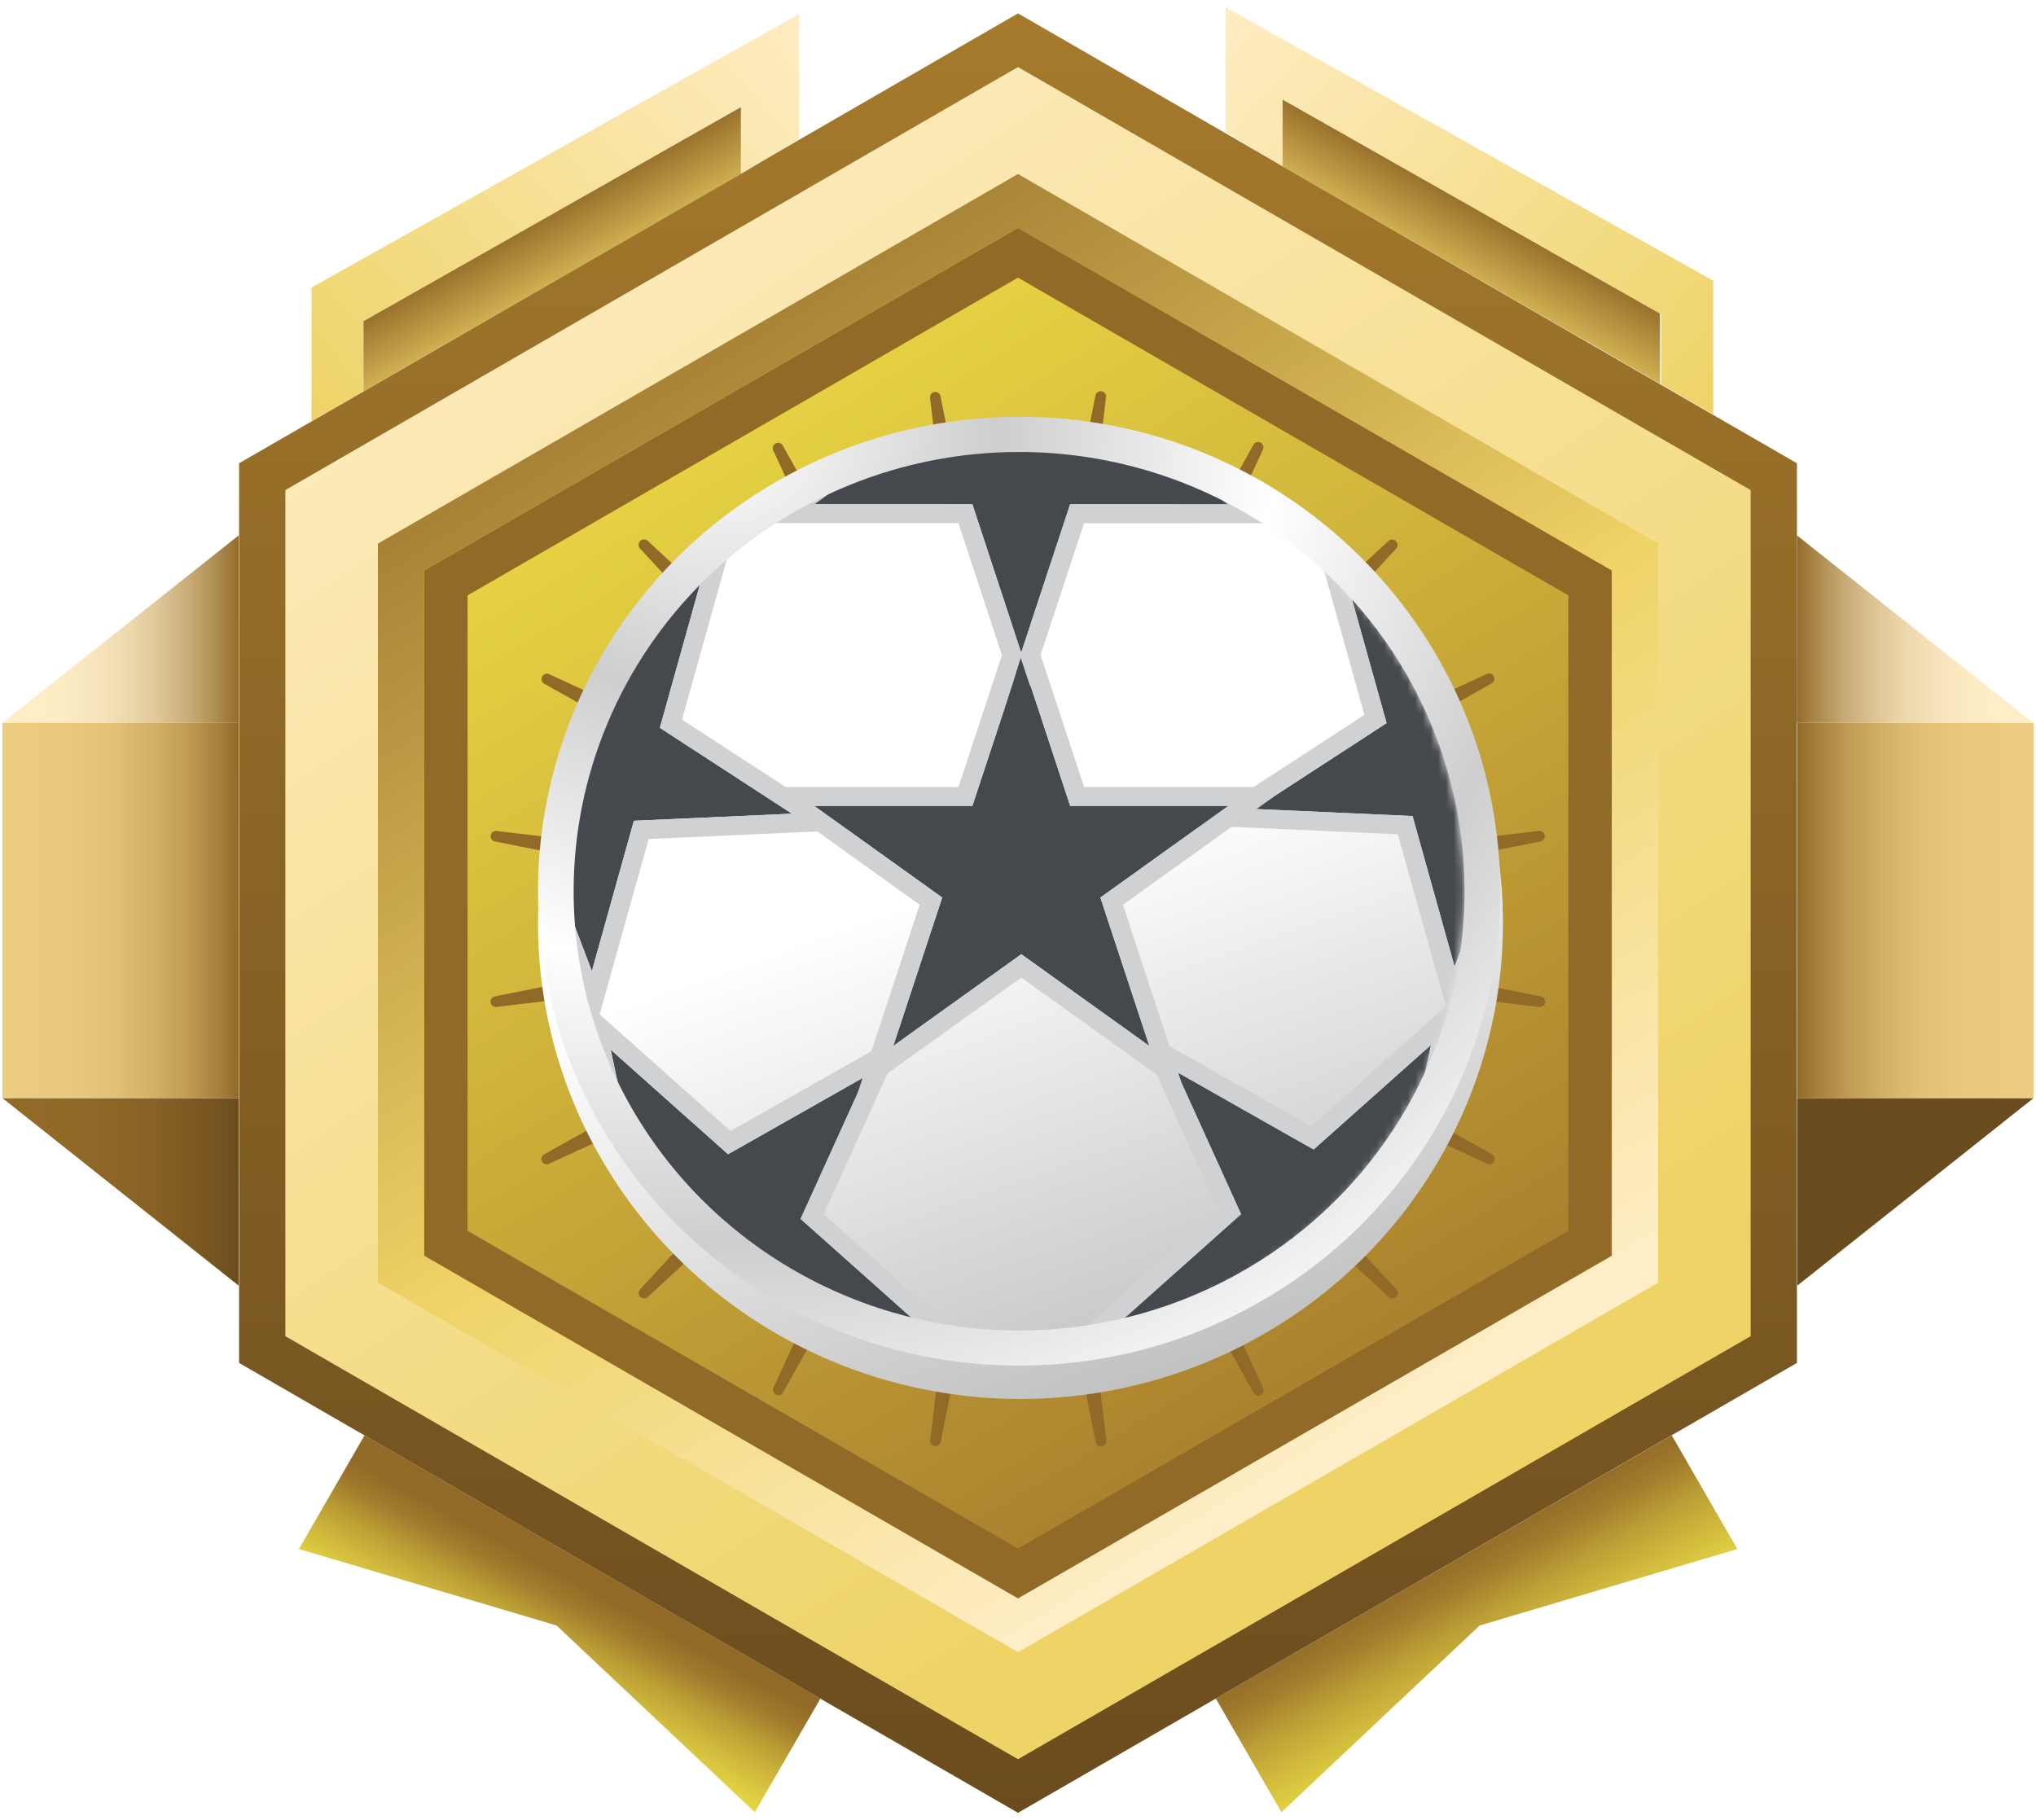 <svg width="264" height="236" viewBox="0 0 264 236" fill="none" xmlns="http://www.w3.org/2000/svg">
<path d="M45.78 68.635V168.185L132 217.965L218.22 168.185V68.635L132 18.855L45.78 68.635Z" fill="url(#paint0_linear)"/>
<path d="M132.68 98.475L142.04 51.315C142.054 51.225 142.085 51.139 142.132 51.061C142.179 50.983 142.242 50.915 142.315 50.861C142.388 50.808 142.471 50.769 142.56 50.747C142.648 50.725 142.74 50.721 142.83 50.735C142.92 50.749 143.006 50.78 143.084 50.827C143.162 50.874 143.23 50.937 143.284 51.01C143.337 51.083 143.376 51.166 143.398 51.255C143.42 51.343 143.424 51.435 143.41 51.525L137.75 99.275C137.729 99.435 137.765 99.597 137.851 99.733C137.936 99.869 138.067 99.971 138.221 100.021C138.374 100.071 138.539 100.066 138.689 100.006C138.839 99.947 138.963 99.837 139.04 99.695L162.52 57.695C162.604 57.532 162.748 57.409 162.923 57.352C163.097 57.296 163.287 57.312 163.45 57.395C163.613 57.479 163.736 57.623 163.793 57.798C163.849 57.972 163.834 58.162 163.75 58.325L143.61 102.025C143.538 102.171 143.52 102.338 143.559 102.496C143.598 102.654 143.691 102.793 143.823 102.889C143.954 102.985 144.116 103.031 144.278 103.019C144.44 103.007 144.593 102.939 144.71 102.825L180.01 70.175C180.076 70.109 180.154 70.057 180.239 70.022C180.325 69.986 180.417 69.968 180.51 69.968C180.603 69.968 180.695 69.986 180.781 70.022C180.866 70.057 180.944 70.109 181.01 70.175C181.076 70.241 181.128 70.319 181.163 70.404C181.199 70.49 181.217 70.582 181.217 70.675C181.217 70.768 181.199 70.86 181.163 70.946C181.128 71.031 181.076 71.109 181.01 71.175L148.31 106.455C148.196 106.572 148.128 106.725 148.116 106.887C148.104 107.049 148.151 107.211 148.246 107.342C148.342 107.474 148.481 107.568 148.639 107.606C148.797 107.645 148.964 107.627 149.11 107.555L192.77 87.405C192.934 87.323 193.125 87.309 193.299 87.367C193.474 87.426 193.618 87.551 193.7 87.715C193.782 87.879 193.796 88.07 193.738 88.244C193.679 88.419 193.554 88.563 193.39 88.645L151.39 112.125C151.249 112.202 151.139 112.326 151.079 112.476C151.019 112.626 151.014 112.791 151.064 112.945C151.114 113.098 151.216 113.229 151.352 113.315C151.488 113.4 151.65 113.436 151.81 113.415L199.55 107.755C199.725 107.737 199.901 107.787 200.04 107.894C200.18 108.001 200.274 108.157 200.302 108.331C200.33 108.505 200.29 108.683 200.192 108.829C200.093 108.974 199.942 109.077 199.77 109.115L152.61 118.485C152.45 118.513 152.304 118.596 152.199 118.72C152.095 118.845 152.037 119.002 152.037 119.165C152.037 119.328 152.095 119.485 152.199 119.61C152.304 119.734 152.45 119.817 152.61 119.845L199.77 129.205C199.952 129.234 200.114 129.334 200.222 129.483C200.33 129.633 200.374 129.818 200.345 130C200.316 130.182 200.216 130.344 200.067 130.452C199.917 130.56 199.732 130.604 199.55 130.575L151.89 124.915C151.73 124.894 151.568 124.93 151.432 125.016C151.296 125.102 151.194 125.232 151.144 125.386C151.094 125.539 151.099 125.705 151.159 125.854C151.219 126.004 151.329 126.128 151.47 126.205L193.47 149.685C193.622 149.774 193.734 149.917 193.784 150.085C193.834 150.254 193.818 150.435 193.739 150.592C193.659 150.749 193.523 150.869 193.358 150.929C193.193 150.99 193.011 150.984 192.85 150.915L149.19 130.775C149.044 130.703 148.877 130.685 148.719 130.724C148.561 130.763 148.422 130.856 148.326 130.988C148.231 131.119 148.184 131.281 148.196 131.443C148.208 131.605 148.276 131.758 148.39 131.875L181.04 167.175C181.173 167.308 181.247 167.488 181.247 167.675C181.247 167.863 181.173 168.042 181.04 168.175C180.907 168.308 180.728 168.382 180.54 168.382C180.352 168.382 180.173 168.308 180.04 168.175L144.74 135.525C144.623 135.411 144.47 135.343 144.308 135.331C144.146 135.319 143.984 135.366 143.853 135.461C143.721 135.557 143.628 135.696 143.589 135.854C143.55 136.012 143.568 136.179 143.64 136.325L163.78 179.985C163.864 180.148 163.879 180.338 163.823 180.512C163.766 180.687 163.643 180.832 163.48 180.915C163.317 180.999 163.127 181.014 162.953 180.958C162.778 180.901 162.634 180.778 162.55 180.615L139.07 138.615C138.993 138.474 138.869 138.364 138.719 138.304C138.569 138.245 138.404 138.239 138.251 138.289C138.097 138.339 137.966 138.441 137.881 138.577C137.795 138.713 137.759 138.875 137.78 139.035L143.44 186.775C143.469 186.957 143.425 187.143 143.317 187.292C143.209 187.441 143.047 187.541 142.865 187.57C142.683 187.599 142.497 187.555 142.348 187.447C142.199 187.339 142.099 187.177 142.07 186.995L132.71 139.835C132.682 139.675 132.599 139.529 132.475 139.424C132.35 139.32 132.193 139.262 132.03 139.262C131.867 139.262 131.71 139.32 131.585 139.424C131.461 139.529 131.378 139.675 131.35 139.835L121.98 186.995C121.942 187.167 121.839 187.318 121.694 187.417C121.548 187.515 121.37 187.555 121.196 187.527C121.022 187.499 120.866 187.405 120.759 187.265C120.652 187.126 120.602 186.95 120.62 186.775L126.28 139.035C126.301 138.875 126.265 138.713 126.179 138.577C126.094 138.441 125.963 138.339 125.809 138.289C125.656 138.239 125.491 138.245 125.341 138.304C125.191 138.364 125.067 138.474 124.99 138.615L101.51 180.615C101.415 180.758 101.271 180.862 101.105 180.906C100.939 180.95 100.762 180.931 100.609 180.853C100.456 180.775 100.337 180.644 100.274 180.484C100.212 180.324 100.21 180.146 100.27 179.985L120.42 136.325C120.492 136.179 120.51 136.012 120.471 135.854C120.432 135.696 120.339 135.557 120.207 135.461C120.076 135.366 119.914 135.319 119.752 135.331C119.59 135.343 119.437 135.411 119.32 135.525L84.02 168.175C83.887 168.308 83.707 168.382 83.52 168.382C83.332 168.382 83.153 168.308 83.02 168.175C82.887 168.042 82.813 167.863 82.813 167.675C82.813 167.488 82.887 167.308 83.02 167.175L115.66 131.915C115.774 131.798 115.842 131.645 115.854 131.483C115.866 131.321 115.819 131.159 115.724 131.028C115.628 130.896 115.489 130.803 115.331 130.764C115.173 130.725 115.006 130.743 114.86 130.815L71.2 150.915C71.037 150.999 70.847 151.014 70.673 150.958C70.499 150.901 70.353 150.778 70.27 150.615C70.186 150.452 70.171 150.262 70.227 150.088C70.284 149.914 70.407 149.769 70.57 149.685L112.57 126.205C112.711 126.128 112.821 126.004 112.881 125.854C112.94 125.705 112.946 125.539 112.896 125.386C112.846 125.232 112.744 125.102 112.608 125.016C112.472 124.93 112.31 124.894 112.15 124.915L64.4 130.575C64.31 130.589 64.218 130.585 64.13 130.563C64.041 130.541 63.958 130.503 63.885 130.449C63.812 130.395 63.749 130.327 63.702 130.249C63.655 130.171 63.624 130.085 63.61 129.995C63.596 129.905 63.6 129.813 63.622 129.725C63.644 129.637 63.682 129.553 63.736 129.48C63.79 129.407 63.858 129.345 63.936 129.297C64.014 129.25 64.1 129.219 64.19 129.205L111.31 119.845C111.47 119.817 111.616 119.734 111.721 119.61C111.825 119.485 111.883 119.328 111.883 119.165C111.883 119.002 111.825 118.845 111.721 118.72C111.616 118.596 111.47 118.513 111.31 118.485L64.15 109.115C63.98 109.076 63.832 108.974 63.735 108.83C63.637 108.685 63.598 108.51 63.624 108.338C63.651 108.166 63.741 108.01 63.878 107.902C64.014 107.794 64.186 107.741 64.36 107.755L112.11 113.415C112.27 113.436 112.432 113.4 112.568 113.315C112.704 113.229 112.806 113.098 112.856 112.945C112.906 112.791 112.9 112.626 112.841 112.476C112.781 112.326 112.671 112.202 112.53 112.125L70.53 88.645C70.387 88.55 70.283 88.406 70.239 88.24C70.195 88.074 70.214 87.897 70.292 87.744C70.37 87.591 70.501 87.472 70.661 87.409C70.822 87.347 70.999 87.345 71.16 87.405L114.82 107.555C114.966 107.627 115.133 107.645 115.291 107.606C115.449 107.568 115.588 107.474 115.684 107.342C115.779 107.211 115.826 107.049 115.814 106.887C115.802 106.725 115.734 106.572 115.62 106.455L83.01 71.155C82.877 71.022 82.803 70.843 82.803 70.655C82.803 70.468 82.877 70.288 83.01 70.155C83.143 70.022 83.323 69.948 83.51 69.948C83.698 69.948 83.877 70.022 84.01 70.155L119.31 102.825C119.427 102.939 119.58 103.007 119.742 103.019C119.904 103.031 120.066 102.985 120.197 102.889C120.329 102.793 120.422 102.654 120.461 102.496C120.5 102.338 120.482 102.171 120.41 102.025L100.24 58.365C100.18 58.204 100.182 58.026 100.244 57.867C100.307 57.706 100.426 57.575 100.579 57.497C100.732 57.419 100.909 57.401 101.075 57.444C101.241 57.488 101.385 57.592 101.48 57.735L124.96 99.735C125.037 99.876 125.161 99.987 125.311 100.046C125.461 100.106 125.626 100.111 125.779 100.061C125.933 100.011 126.064 99.909 126.149 99.773C126.235 99.637 126.271 99.475 126.25 99.315L120.59 51.565C120.576 51.392 120.629 51.219 120.737 51.083C120.845 50.946 121.001 50.856 121.173 50.829C121.345 50.803 121.52 50.842 121.664 50.94C121.809 51.037 121.911 51.185 121.95 51.355L131.31 98.475C131.33 98.642 131.411 98.797 131.537 98.909C131.664 99.02 131.826 99.082 131.995 99.082C132.164 99.082 132.326 99.02 132.453 98.909C132.579 98.797 132.66 98.642 132.68 98.475Z" fill="#926A28"/>
<path d="M132 235.085L31 176.745V60.075L132 1.735L233 60.075V176.745L132 235.085ZM47.13 167.415L132 216.415L216.87 167.415V69.415L132 20.415L47.13 69.415V167.415Z" fill="url(#paint1_linear)"/>
<path d="M132 228.135L37 173.275V63.555L132 8.695L227 63.555V173.275L132 228.135ZM52.19 164.495L132 210.575L211.81 164.495V72.335L132 26.255L52.19 72.335V164.495Z" fill="url(#paint2_linear)"/>
<path d="M132 207.285L55 162.845V73.975L132 29.545L209 73.975V162.845L132 207.285ZM60.63 159.615L132 200.815L203.36 159.615V77.205L132 36.005L60.63 77.205V159.615Z" fill="#926A28"/>
<path d="M132 214.255L49 166.335V70.495L132 22.565L215 70.495V166.335L132 214.255ZM55 162.845L132 207.285L209 162.845V73.975L132 29.545L55 73.975V162.845Z" fill="url(#paint3_linear)"/>
<path d="M47.27 186.135L38.76 200.875L72.17 210.795L97.87 235.005L106.38 220.265L47.27 186.135Z" fill="url(#paint4_linear)"/>
<path d="M216.77 186.135L225.27 200.875L191.86 210.795L166.16 235.005L157.65 220.265L216.77 186.135Z" fill="url(#paint5_linear)"/>
<path d="M0.31 93.745H30.95V69.425L0.31 93.745Z" fill="url(#paint6_linear)"/>
<path d="M263.64 93.745H233V69.425L263.64 93.745Z" fill="url(#paint7_linear)"/>
<path d="M0.31 142.395L30.95 166.725V142.395H0.31Z" fill="url(#paint8_linear)"/>
<path d="M30.95 93.745H0.31V142.395H30.95V93.745Z" fill="url(#paint9_linear)"/>
<path d="M263.69 142.395L233.04 166.725V142.395H263.69Z" fill="url(#paint10_linear)"/>
<path d="M233.05 142.405H263.69V93.755H233.05V142.405Z" fill="url(#paint11_linear)"/>
<path d="M47.13 41.655L96.07 13.895V22.565L103.64 17.995V1.805L40.39 37.295V54.625L47.13 50.735V41.655Z" fill="url(#paint12_linear)"/>
<path d="M55.04 46.175H55.02H55.04L75.55 34.365L55.04 46.175Z" fill="url(#paint13_linear)"/>
<path d="M47.13 50.755V41.655L96.07 13.895V22.565L55.04 46.175L47.13 50.755Z" fill="url(#paint14_linear)"/>
<path d="M207.51 45.285L207.52 45.295L207.51 45.285L186.99 33.485L207.51 45.285Z" fill="url(#paint15_linear)"/>
<path d="M215.41 40.765L166.47 13.005V21.675L158.9 17.105V0.915L222.15 36.405V53.735L215.41 49.845V40.765Z" fill="url(#paint16_linear)"/>
<path d="M215.25 49.775V40.675L166.31 12.915V21.585L207.34 45.195L215.25 49.775Z" fill="url(#paint17_linear)"/>
<g style="mix-blend-mode:luminosity">
<g filter="url(#filter0_d)">
<ellipse cx="132.32" cy="115.724" rx="62.561" ry="61.692" fill="url(#paint18_linear)"/>
</g>
<mask id="mask0" mask-type="alpha" maskUnits="userSpaceOnUse" x="70" y="56" width="120" height="119">
<ellipse cx="130.363" cy="115.49" rx="59.524" ry="58.697" fill="#C4C4C4"/>
</mask>
<g mask="url(#mask0)">
<path d="M185.55 135.507L181.323 155.3L199.106 165.38L178.711 167.533L174.484 187.326L166.106 168.863L145.711 171.015L160.928 157.452L152.549 138.99L170.332 149.07L185.55 135.507Z" fill="#45484C"/>
<path fill-rule="evenodd" clip-rule="evenodd" d="M189.554 128.638L184.124 154.064L206.968 167.013L180.769 169.778L175.339 195.203L164.576 171.487L138.377 174.251L157.925 156.829L147.162 133.112L170.006 146.061L189.554 128.638ZM170.332 149.07L152.549 138.99L160.928 157.452L145.71 171.015L166.106 168.863L174.484 187.325L178.711 167.533L199.106 165.38L181.323 155.3L185.55 135.507L170.332 149.07Z" fill="#CFD1D3"/>
<path d="M79.185 136.12L83.411 155.912L65.628 165.993L86.023 168.145L90.25 187.938L98.628 169.475L119.024 171.627L103.806 158.065L112.185 139.602L94.402 149.682L79.185 136.12Z" fill="#45484C"/>
<path fill-rule="evenodd" clip-rule="evenodd" d="M75.18 129.251L80.61 154.676L57.766 167.625L83.966 170.39L89.395 195.815L100.158 172.099L126.357 174.864L106.809 157.441L117.572 133.724L94.728 146.673L75.18 129.251ZM94.402 149.682L112.185 139.602L103.806 158.065L119.024 171.627L98.628 169.475L90.25 187.938L86.023 168.145L65.628 165.992L83.411 155.912L79.184 136.119L94.402 149.682Z" fill="#CFD1D3"/>
<path d="M174.343 74.271L190.375 86.888L207.498 75.753L200.283 94.687L216.314 107.305L195.823 106.389L188.608 125.323L183.159 105.823L162.669 104.907L179.792 93.771L174.343 74.271Z" fill="#45484C"/>
<path fill-rule="evenodd" clip-rule="evenodd" d="M169.92 67.656L190.514 83.865L212.51 69.56L203.241 93.883L223.835 110.092L197.513 108.915L188.244 133.237L181.245 108.188L154.923 107.011L176.919 92.706L169.92 67.656ZM179.792 93.771L162.669 104.907L183.159 105.823L188.608 125.323L195.823 106.389L216.314 107.305L200.283 94.687L207.498 75.753L190.375 86.888L174.343 74.27L179.792 93.771Z" fill="#CFD1D3"/>
<path d="M91.011 74.883L74.98 87.501L57.857 76.365L65.072 95.299L49.041 107.917L69.531 107.001L76.747 125.935L82.195 106.435L102.686 105.519L85.563 94.383L91.011 74.883Z" fill="#45484C"/>
<path fill-rule="evenodd" clip-rule="evenodd" d="M95.435 68.269L74.841 84.477L52.845 70.172L62.114 94.495L41.52 110.704L67.842 109.527L77.111 133.849L84.11 108.8L110.432 107.623L88.436 93.318L95.435 68.269ZM85.563 94.383L102.686 105.519L82.195 106.435L76.747 125.935L69.531 107.001L49.041 107.917L65.072 95.299L57.857 76.365L74.98 87.501L91.011 74.883L85.563 94.383Z" fill="#CFD1D3"/>
<path d="M132.426 85.268L138.765 104.505H159.276L142.682 116.394L149.02 135.631L132.426 123.741L115.832 135.631L122.17 116.394L105.576 104.505H126.088L132.426 85.268Z" fill="#45484C"/>
<path fill-rule="evenodd" clip-rule="evenodd" d="M132.426 77.345L140.568 102.056H166.917L145.601 117.329L153.743 142.04L132.426 126.768L111.109 142.04L119.252 117.329L97.935 102.056H124.284L132.426 77.345ZM126.088 104.505H105.576L122.17 116.394L115.832 135.631L132.426 123.742L149.02 135.631L142.682 116.394L159.276 104.505H138.765L132.426 85.268L126.088 104.505Z" fill="#CFD1D3"/>
<path d="M115.842 34.263L132.431 46.159L149.031 34.278L142.684 53.512L159.273 65.408L138.761 65.399L132.413 84.633L126.084 65.393L105.572 65.384L122.172 53.503L115.842 34.263Z" fill="#45484C"/>
<path fill-rule="evenodd" clip-rule="evenodd" d="M111.123 27.851L132.433 43.133L153.756 27.87L145.603 52.578L166.912 67.86L140.563 67.848L132.41 92.556L124.279 67.841L97.93 67.829L119.254 52.566L111.123 27.851ZM122.172 53.503L105.572 65.384L126.084 65.393L132.413 84.633L138.761 65.399L159.272 65.408L142.684 53.512L149.031 34.278L132.431 46.159L115.842 34.263L122.172 53.503Z" fill="#CFD1D3"/>
<path d="M135.165 93.741L132.351 85.321L129.732 93.741H135.165Z" fill="#45484C"/>
</g>
<path d="M132.143 58.612C143.568 58.612 154.736 61.953 164.235 68.212C173.734 74.471 181.137 83.367 185.509 93.775C189.881 104.183 191.025 115.636 188.796 126.685C186.567 137.734 181.066 147.884 172.988 155.85C164.909 163.816 154.617 169.241 143.412 171.438C132.207 173.636 120.593 172.508 110.039 168.197C99.484 163.886 90.463 156.585 84.116 147.218C77.769 137.851 74.381 126.838 74.381 115.573C74.381 100.466 80.467 85.978 91.299 75.296C102.132 64.614 116.824 58.612 132.143 58.612V58.612ZM132.143 54.056C117.711 54.056 103.724 58.99 92.568 68.019C81.411 77.048 73.774 89.612 70.959 103.571C68.143 117.53 70.322 132.02 77.126 144.571C83.929 157.123 94.936 166.96 108.27 172.407C121.604 177.853 136.441 178.572 150.252 174.441C164.063 170.309 175.995 161.584 184.013 149.75C192.031 137.916 195.641 123.707 194.226 109.543C192.812 95.379 186.461 82.138 176.255 72.074C170.476 66.343 163.601 61.8 156.029 58.707C148.458 55.615 140.339 54.033 132.143 54.056V54.056Z" fill="url(#paint19_radial)"/>
</g>
<defs>
<filter id="filter0_d" x="65.76" y="54.032" width="133.121" height="131.383" filterUnits="userSpaceOnUse" color-interpolation-filters="sRGB">
<feFlood flood-opacity="0" result="BackgroundImageFix"/>
<feColorMatrix in="SourceAlpha" type="matrix" values="0 0 0 0 0 0 0 0 0 0 0 0 0 0 0 0 0 0 127 0"/>
<feOffset dy="4"/>
<feGaussianBlur stdDeviation="2"/>
<feColorMatrix type="matrix" values="0 0 0 0 0 0 0 0 0 0 0 0 0 0 0 0 0 0 0.25 0"/>
<feBlend mode="normal" in2="BackgroundImageFix" result="effect1_dropShadow"/>
<feBlend mode="normal" in="SourceGraphic" in2="effect1_dropShadow" result="shape"/>
</filter>
<linearGradient id="paint0_linear" x1="176.15" y1="191.185" x2="72.87" y2="20.945" gradientUnits="userSpaceOnUse">
<stop stop-color="#A57A2C"/>
<stop offset="1" stop-color="#F6E948"/>
</linearGradient>
<linearGradient id="paint1_linear" x1="132" y1="235.085" x2="132" y2="1.735" gradientUnits="userSpaceOnUse">
<stop stop-color="#6B4C1E"/>
<stop offset="1" stop-color="#A57A2C"/>
</linearGradient>
<linearGradient id="paint2_linear" x1="180.17" y1="190.405" x2="58.13" y2="8.025" gradientUnits="userSpaceOnUse">
<stop offset="0.03" stop-color="#EED366"/>
<stop offset="1" stop-color="#FFEEC7"/>
</linearGradient>
<linearGradient id="paint3_linear" x1="175.15" y1="187.165" x2="73.25" y2="24.815" gradientUnits="userSpaceOnUse">
<stop stop-color="#FFEEC7"/>
<stop offset="0.41" stop-color="#EED366"/>
<stop offset="1" stop-color="#926A28"/>
</linearGradient>
<linearGradient id="paint4_linear" x1="80.797" y1="208.495" x2="67.943" y2="232.1" gradientUnits="userSpaceOnUse">
<stop stop-color="#926A28"/>
<stop offset="0.12" stop-color="#A17D2D"/>
<stop offset="0.25" stop-color="#BB9E35"/>
<stop offset="0.385" stop-color="#D0B93C"/>
<stop offset="0.505" stop-color="#E1CF41"/>
<stop offset="0.635" stop-color="#EDDD45"/>
<stop offset="0.833" stop-color="#F4E647"/>
<stop offset="1" stop-color="#F6E948"/>
</linearGradient>
<linearGradient id="paint5_linear" x1="184.861" y1="203.667" x2="202.143" y2="234.023" gradientUnits="userSpaceOnUse">
<stop stop-color="#926A28"/>
<stop offset="0.12" stop-color="#A17D2D"/>
<stop offset="0.25" stop-color="#BB9E35"/>
<stop offset="0.385" stop-color="#D0B93C"/>
<stop offset="0.505" stop-color="#E1CF41"/>
<stop offset="0.635" stop-color="#EDDD45"/>
<stop offset="0.833" stop-color="#F4E647"/>
<stop offset="1" stop-color="#F6E948"/>
</linearGradient>
<linearGradient id="paint6_linear" x1="0.31" y1="81.585" x2="30.96" y2="81.585" gradientUnits="userSpaceOnUse">
<stop stop-color="#FFEEC7"/>
<stop offset="0.24" stop-color="#FDECC4"/>
<stop offset="0.4" stop-color="#F7E4BC"/>
<stop offset="0.54" stop-color="#EDD8AD"/>
<stop offset="0.66" stop-color="#DEC697"/>
<stop offset="0.77" stop-color="#CCB07C"/>
<stop offset="0.88" stop-color="#B4945A"/>
<stop offset="0.98" stop-color="#9A7333"/>
<stop offset="1" stop-color="#926A28"/>
</linearGradient>
<linearGradient id="paint7_linear" x1="263.64" y1="81.585" x2="232.99" y2="81.585" gradientUnits="userSpaceOnUse">
<stop stop-color="#FFEEC7"/>
<stop offset="0.24" stop-color="#FDECC4"/>
<stop offset="0.4" stop-color="#F7E4BC"/>
<stop offset="0.54" stop-color="#EDD8AD"/>
<stop offset="0.66" stop-color="#DEC697"/>
<stop offset="0.77" stop-color="#CCB07C"/>
<stop offset="0.88" stop-color="#B4945A"/>
<stop offset="0.98" stop-color="#9A7333"/>
<stop offset="1" stop-color="#926A28"/>
</linearGradient>
<linearGradient id="paint8_linear" x1="0.31" y1="154.565" x2="30.96" y2="154.565" gradientUnits="userSpaceOnUse">
<stop stop-color="#926A28"/>
<stop offset="0.39" stop-color="#8F6827"/>
<stop offset="0.65" stop-color="#876125"/>
<stop offset="0.87" stop-color="#785621"/>
<stop offset="1" stop-color="#6B4C1E"/>
</linearGradient>
<linearGradient id="paint9_linear" x1="0.31" y1="118.075" x2="30.96" y2="118.075" gradientUnits="userSpaceOnUse">
<stop stop-color="#EBCC80"/>
<stop offset="0.29" stop-color="#E9C97E"/>
<stop offset="0.47" stop-color="#E1C176"/>
<stop offset="0.63" stop-color="#D3B268"/>
<stop offset="0.78" stop-color="#C09C55"/>
<stop offset="0.91" stop-color="#A7813D"/>
<stop offset="1" stop-color="#926A28"/>
</linearGradient>
<linearGradient id="paint10_linear" x1="38943.6" y1="3880.7" x2="38004.5" y2="3880.7" gradientUnits="userSpaceOnUse">
<stop stop-color="#926A28"/>
<stop offset="0.39" stop-color="#8F6827"/>
<stop offset="0.65" stop-color="#876125"/>
<stop offset="0.87" stop-color="#785621"/>
<stop offset="1" stop-color="#6B4C1E"/>
</linearGradient>
<linearGradient id="paint11_linear" x1="263.69" y1="118.075" x2="233.04" y2="118.075" gradientUnits="userSpaceOnUse">
<stop stop-color="#EBCC80"/>
<stop offset="0.29" stop-color="#E9C97E"/>
<stop offset="0.47" stop-color="#E1C176"/>
<stop offset="0.63" stop-color="#D3B268"/>
<stop offset="0.78" stop-color="#C09C55"/>
<stop offset="0.91" stop-color="#A7813D"/>
<stop offset="1" stop-color="#926A28"/>
</linearGradient>
<linearGradient id="paint12_linear" x1="40.39" y1="54.625" x2="103.64" y2="-2.709" gradientUnits="userSpaceOnUse">
<stop stop-color="#EED366"/>
<stop offset="1" stop-color="#FFEEC7"/>
</linearGradient>
<linearGradient id="paint13_linear" x1="1396.24" y1="510.78" x2="1392.13" y2="490.724" gradientUnits="userSpaceOnUse">
<stop offset="0.03" stop-color="#EED366"/>
<stop offset="1" stop-color="#FFEEC7"/>
</linearGradient>
<linearGradient id="paint14_linear" x1="75.68" y1="39.515" x2="69.14" y2="27.985" gradientUnits="userSpaceOnUse">
<stop stop-color="#EED366"/>
<stop offset="1" stop-color="#926A28"/>
</linearGradient>
<linearGradient id="paint15_linear" x1="2495.03" y1="499.508" x2="2499.15" y2="479.451" gradientUnits="userSpaceOnUse">
<stop offset="0.03" stop-color="#EED366"/>
<stop offset="1" stop-color="#FFEEC7"/>
</linearGradient>
<linearGradient id="paint16_linear" x1="222.15" y1="53.735" x2="158.9" y2="-3.599" gradientUnits="userSpaceOnUse">
<stop stop-color="#EED366"/>
<stop offset="1" stop-color="#FFEEC7"/>
</linearGradient>
<linearGradient id="paint17_linear" x1="186.7" y1="38.535" x2="193.24" y2="27.005" gradientUnits="userSpaceOnUse">
<stop stop-color="#EED366"/>
<stop offset="1" stop-color="#926A28"/>
</linearGradient>
<linearGradient id="paint18_linear" x1="109.559" y1="49.774" x2="155.715" y2="181.717" gradientUnits="userSpaceOnUse">
<stop offset="0.448" stop-color="white"/>
<stop offset="1" stop-color="#BABABA"/>
</linearGradient>
<radialGradient id="paint19_radial" cx="0" cy="0" r="1" gradientUnits="userSpaceOnUse" gradientTransform="translate(93.481 54.967) scale(144.003 142.003)">
<stop stop-color="white"/>
<stop offset="0.25" stop-color="#CECECE"/>
<stop offset="0.5" stop-color="white"/>
<stop offset="0.75" stop-color="#CECECE"/>
<stop offset="1" stop-color="white"/>
</radialGradient>
</defs>
</svg>
